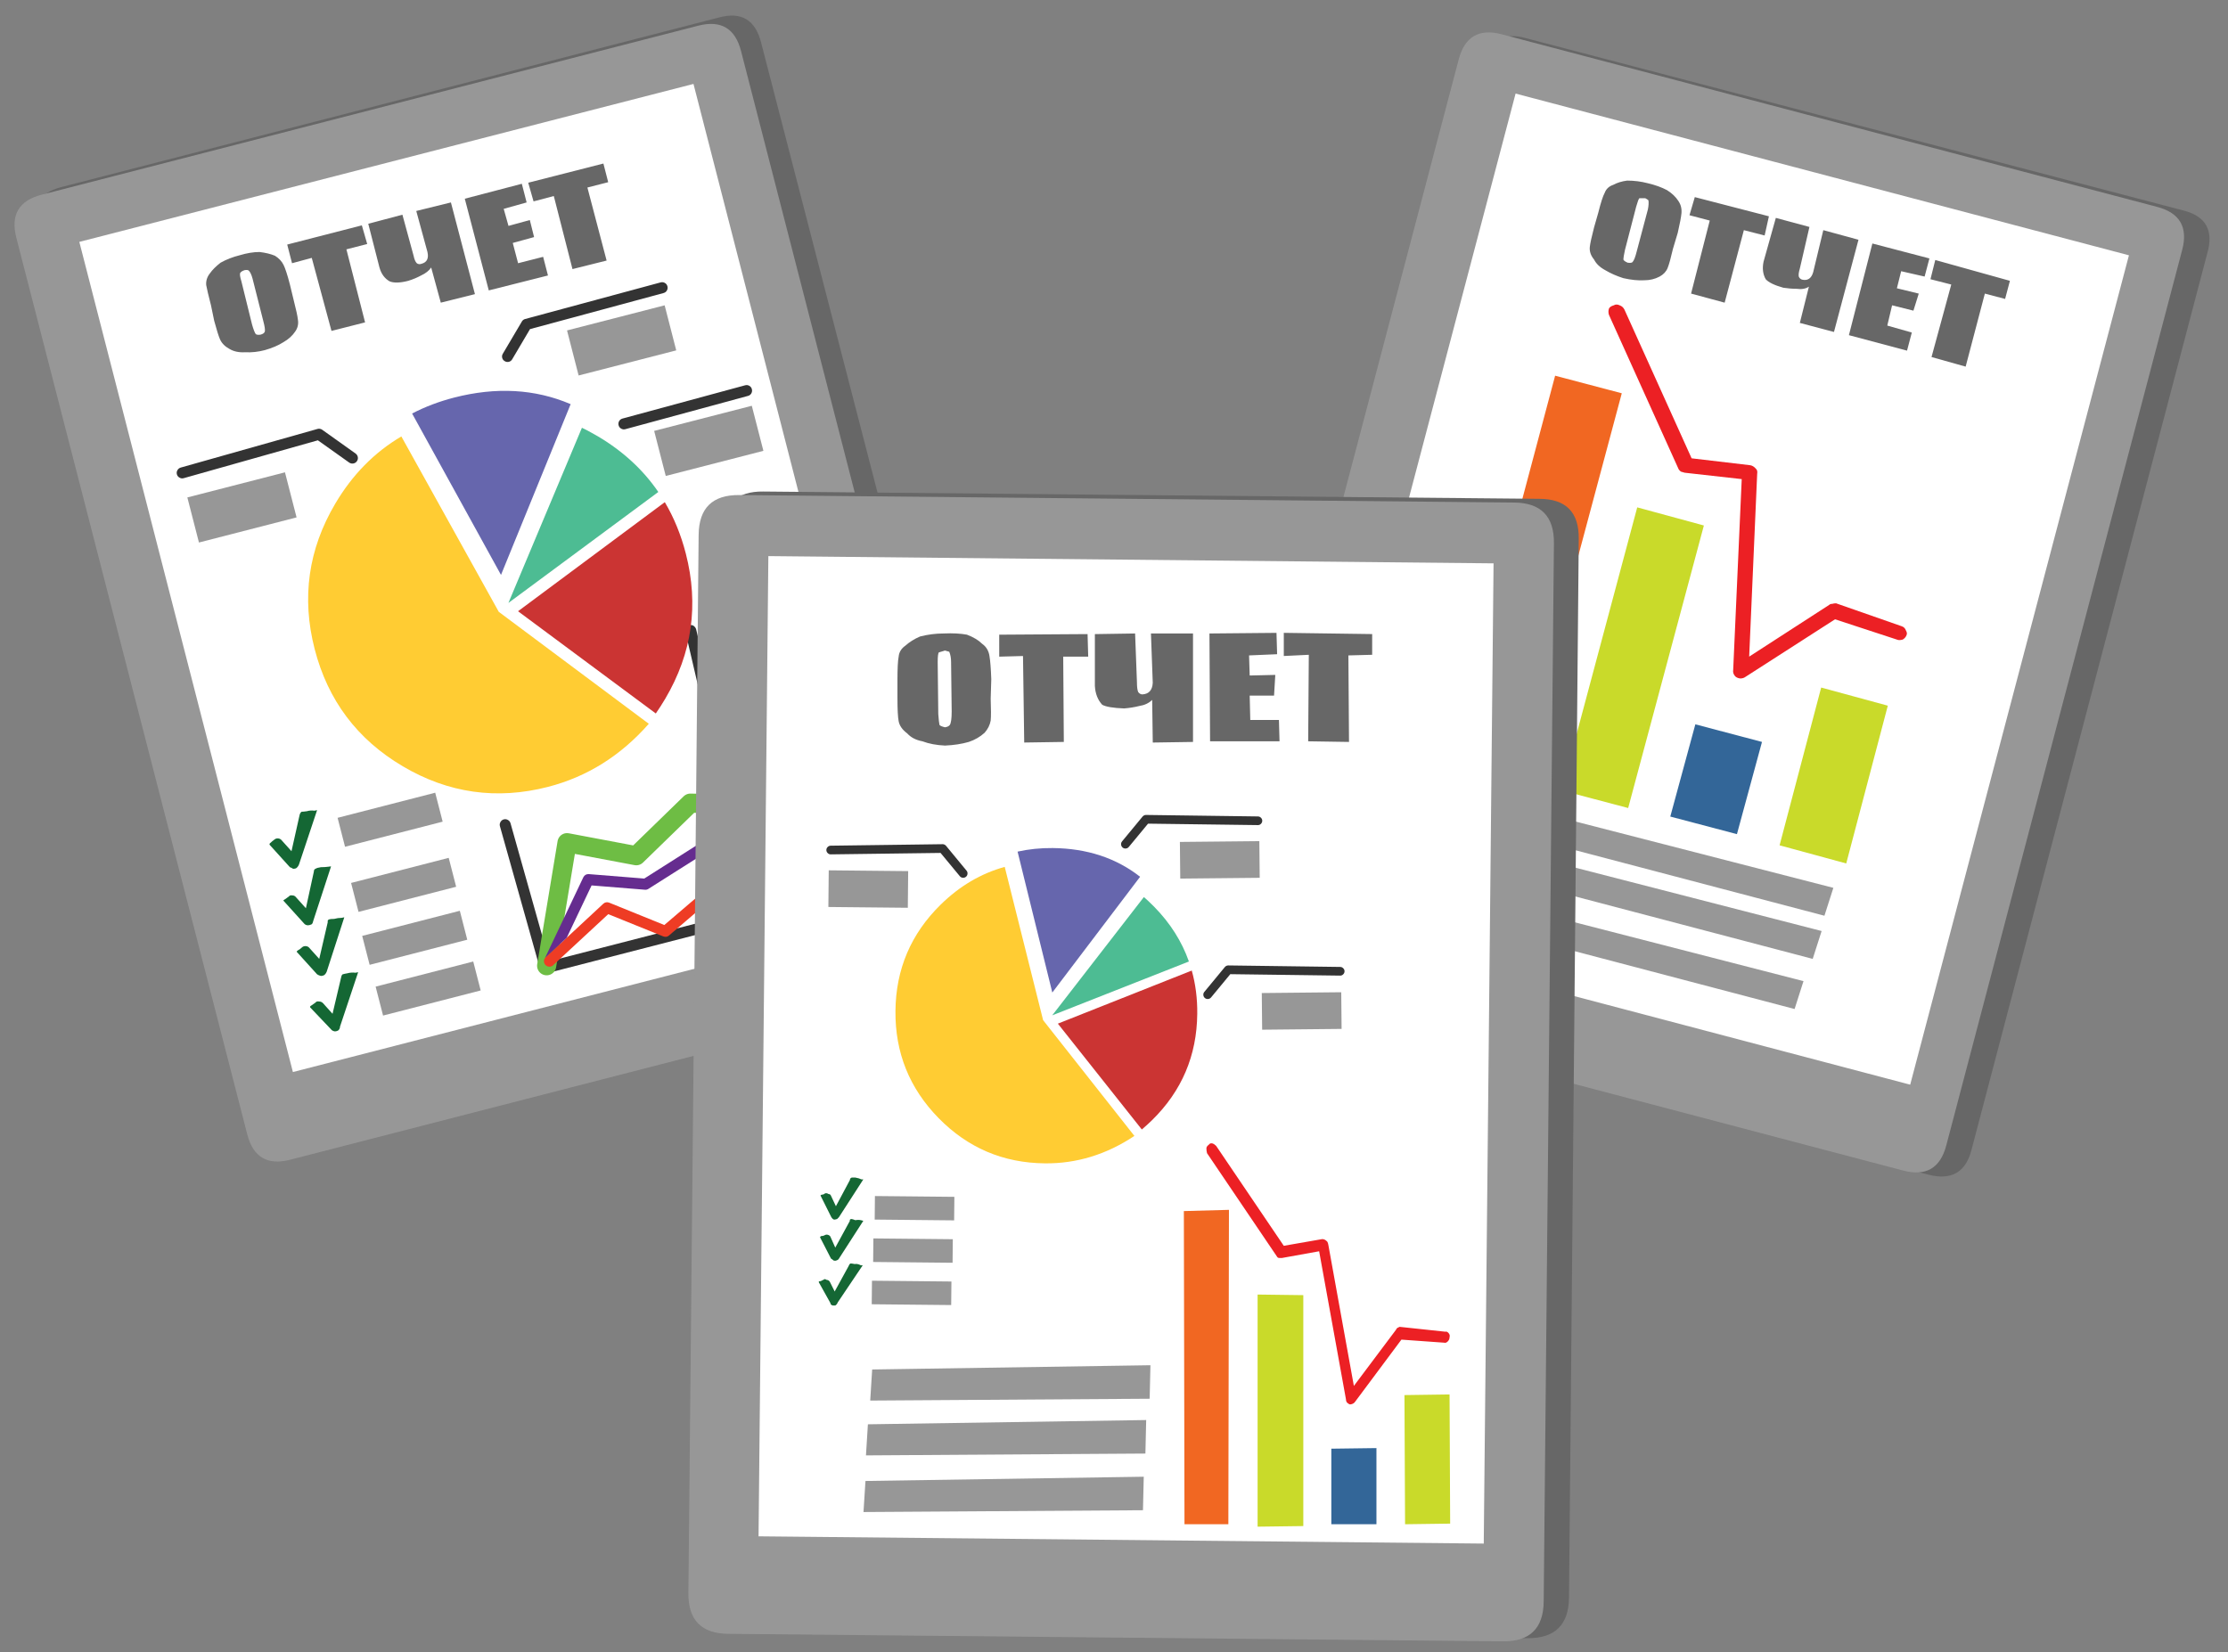 <?xml version="1.0" encoding="utf-8"?>
<!-- Generator: Adobe Illustrator 15.1.0, SVG Export Plug-In . SVG Version: 6.00 Build 0)  -->
<!DOCTYPE svg PUBLIC "-//W3C//DTD SVG 1.1//EN" "http://www.w3.org/Graphics/SVG/1.1/DTD/svg11.dtd">
<svg version="1.1" id="Layer_1" xmlns="http://www.w3.org/2000/svg" xmlns:xlink="http://www.w3.org/1999/xlink" x="0px" y="0px"
	 width="349.213px" height="259.034px" viewBox="0 0 349.213 259.034" enable-background="new 0 0 349.213 259.034"
	 xml:space="preserve">
<rect x="0" y="0" width="349.213" height="259.034" fill="#808080" stroke="none"/>
<g id="картинки">
	<g id="Layer_3">
		<g>
			<g>
				<path fill="#676767" d="M112.711,2.737c3.511-0.947,5.71,0.392,6.604,4.012l36.353,140.562c0.891,3.564-0.446,5.824-4.014,6.771
					l-103.04,26.657c-3.509,0.891-5.708-0.474-6.602-4.097L5.662,35.998c-0.894-3.565,0.444-5.794,4.01-6.687L112.711,2.737z"/>
				<path fill="#979797" d="M109.427,4.03c3.563-0.917,5.804,0.407,6.722,3.971l36.198,140.584c0.918,3.564-0.404,5.807-3.968,6.725
					L45.478,181.806c-3.563,0.917-5.805-0.406-6.722-3.973L2.556,37.248c-0.916-3.563,0.405-5.805,3.968-6.724L109.427,4.03z"/>
				
					<rect x="27.519" y="23.372" transform="matrix(-0.968 0.249 -0.249 -0.968 174.629 159.069)" fill="#FFFFFF" width="99.444" height="134.442"/>
				
					<rect x="53.322" y="126.187" transform="matrix(0.968 -0.249 0.249 0.968 -30.123 19.333)" fill="#979797" width="15.806" height="4.688"/>
				
					<rect x="55.429" y="136.412" transform="matrix(0.968 -0.249 0.249 0.968 -32.592 20.17)" fill="#979797" width="15.806" height="4.685"/>
				
					<rect x="57.176" y="144.712" transform="matrix(0.968 -0.249 0.249 0.968 -34.61 20.871)" fill="#979797" width="15.808" height="4.685"/>
				<path fill="#333333" d="M28.785,74.964c-0.224,0.063-0.438,0.034-0.645-0.087c-0.212-0.114-0.352-0.287-0.414-0.518
					c-0.063-0.226-0.035-0.439,0.084-0.646c0.115-0.209,0.289-0.347,0.517-0.414l21.443-6.057c0.118-0.035,0.241-0.041,0.364-0.021
					c0.131,0.022,0.254,0.069,0.363,0.145l5.235,3.731c0.191,0.139,0.31,0.324,0.352,0.56c0.041,0.237-0.009,0.451-0.146,0.647
					c-0.138,0.195-0.326,0.313-0.562,0.354c-0.235,0.038-0.451-0.011-0.646-0.146l-4.904-3.488L28.785,74.964z"/>
				<path fill="#333333" d="M103.55,44.27c0.232-0.063,0.453-0.032,0.66,0.084c0.205,0.119,0.339,0.293,0.401,0.521
					c0.063,0.231,0.035,0.45-0.081,0.659c-0.119,0.206-0.294,0.339-0.521,0.402l-20.937,5.657l-2.79,4.727
					c-0.119,0.206-0.291,0.34-0.52,0.4c-0.229,0.056-0.444,0.022-0.647-0.102c-0.208-0.117-0.342-0.291-0.402-0.52
					c-0.057-0.229-0.024-0.447,0.101-0.649l2.978-5.041c0.115-0.203,0.283-0.335,0.506-0.396L103.55,44.27z"/>
				<path fill="#333333" d="M109.12,98.684l2.127,8.955l14.188-3.565c0.22-0.074,0.434-0.043,0.649,0.102
					c0.19,0.129,0.316,0.305,0.371,0.525c0.06,0.224,0.032,0.438-0.071,0.645c-0.142,0.216-0.323,0.351-0.548,0.406l-15.079,3.795
					c-0.149,0.037-0.296,0.045-0.44,0.023c-0.153-0.061-0.273-0.146-0.363-0.263c-0.105-0.11-0.18-0.242-0.217-0.39l-2.295-9.831
					c-0.036-0.288,0.006-0.515,0.121-0.683c0.146-0.197,0.332-0.324,0.555-0.383c0.242-0.063,0.447-0.025,0.62,0.106
					C108.935,98.275,109.063,98.46,109.12,98.684z"/>
				<path fill="#333333" d="M117.447,60.481c0.208,0.119,0.339,0.294,0.398,0.521c0.065,0.231,0.036,0.452-0.08,0.66
					c-0.118,0.206-0.291,0.339-0.52,0.4L98.021,67.28c-0.231,0.063-0.451,0.035-0.659-0.082c-0.206-0.121-0.34-0.293-0.402-0.521
					c-0.062-0.232-0.036-0.45,0.082-0.659c0.119-0.207,0.293-0.34,0.521-0.402l19.224-5.215
					C117.017,60.336,117.239,60.363,117.447,60.481z"/>
				<path fill="#333333" d="M78.355,129.513c-0.062-0.226-0.031-0.44,0.088-0.646c0.113-0.209,0.286-0.351,0.515-0.416
					c0.227-0.061,0.44-0.031,0.646,0.086c0.21,0.118,0.348,0.288,0.414,0.519l6.091,21.634l46.33-11.927
					c0.228-0.062,0.443-0.024,0.647,0.099c0.206,0.118,0.341,0.292,0.401,0.521c0.057,0.229,0.023,0.443-0.102,0.649
					c-0.116,0.205-0.289,0.339-0.521,0.399l-47.149,12.143c-0.225,0.059-0.44,0.028-0.646-0.087
					c-0.204-0.122-0.338-0.295-0.402-0.521L78.355,129.513z"/>
				
					<rect x="59.287" y="152.666" transform="matrix(0.968 -0.249 0.249 0.968 -36.529 21.65)" fill="#979797" width="15.807" height="4.686"/>
				
					<rect x="30.073" y="75.908" transform="matrix(0.968 -0.249 0.249 0.968 -18.646 11.989)" fill="#979797" width="15.807" height="7.3"/>
				
					<rect x="89.592" y="49.695" transform="matrix(0.968 -0.249 0.249 0.968 -10.224 26.003)" fill="#979797" width="15.806" height="7.297"/>
				
					<rect x="103.263" y="65.437" transform="matrix(0.968 -0.249 0.249 0.968 -13.72 29.918)" fill="#979797" width="15.81" height="7.298"/>
				
					<rect x="110.826" y="110.435" transform="matrix(0.968 -0.249 0.249 0.968 -24.689 33.195)" fill="#979797" width="15.809" height="7.298"/>
				<path fill="#CB3433" d="M102.789,111.848L81.196,95.822L104.2,78.721c1.438,2.427,2.533,5.107,3.289,8.045
					c2.07,8.037,0.998,15.627-3.219,22.77C103.798,110.333,103.306,111.105,102.789,111.848z"/>
				<path fill="#FFCC33" d="M62.907,68.42l15.272,27.495l23.514,17.549c-4.414,5.019-9.68,8.313-15.797,9.89
					c-8.034,2.066-15.622,0.994-22.764-3.227c-7.141-4.216-11.748-10.345-13.815-18.383c-2.069-8.039-0.996-15.63,3.22-22.771
					C55.22,74.427,58.677,70.909,62.907,68.42z"/>
				<path fill="#4DBC93" d="M92.166,67.538c0.506,0.269,1.008,0.548,1.509,0.842c3.943,2.33,7.113,5.245,9.509,8.745L79.689,94.519
					l11.522-27.461C91.53,67.212,91.847,67.371,92.166,67.538z"/>
				<path fill="#6666AD" d="M71.163,62.331c6.604-1.701,12.698-1.358,18.28,1.025l-10.917,26.77L64.593,64.825
					C66.616,63.77,68.806,62.939,71.163,62.331z"/>
				
					<polyline fill="none" stroke="#6EBD44" stroke-width="3" stroke-linecap="round" stroke-linejoin="round" stroke-miterlimit="3" points="
					85.681,151.395 88.876,132.104 99.732,134.148 108.206,125.907 117.966,126.127 128.043,121.691 				"/>
				<path fill="#EE3C24" d="M113.761,136.771l0.581-0.507l-0.014,0.004l0.729-0.632l3.304-2.843c0.127-0.106,0.271-0.176,0.437-0.2
					l4.488-0.666l2-0.308l4.911-0.746c0.238-0.034,0.456,0.021,0.649,0.16c0.192,0.144,0.306,0.333,0.34,0.564
					c0.035,0.236-0.017,0.457-0.158,0.649c-0.145,0.191-0.331,0.306-0.566,0.339l-5.942,0.894l-1.999,0.307l-3.212,0.484
					l-3.269,2.816l-0.572,0.488l-0.015,0.003l-0.731,0.619l-9.868,8.465c-0.12,0.104-0.257,0.17-0.411,0.195
					c-0.161,0.021-0.32,0.006-0.475-0.055l-8.631-3.492l-8.626,7.994l-0.01,0.017c-0.03,0.032-0.062,0.063-0.097,0.084
					c-0.063,0.039-0.129,0.07-0.198,0.097c-0.099,0.03-0.205,0.043-0.317,0.037c-0.119-0.005-0.229-0.031-0.333-0.078
					c-0.085-0.042-0.161-0.092-0.229-0.147c-0.014-0.019-0.028-0.033-0.04-0.047c-0.079-0.084-0.14-0.185-0.183-0.299
					c-0.03-0.099-0.045-0.202-0.036-0.316c0.004-0.12,0.03-0.229,0.077-0.331l0.043-0.07c0.035-0.068,0.088-0.14,0.154-0.201
					l3.282-3.042l5.749-5.343c0.12-0.11,0.259-0.181,0.42-0.211c0.167-0.028,0.331-0.012,0.487,0.052l8.647,3.505L113.761,136.771z"
					/>
				<path fill="#652C8F" d="M122.521,133.786l1.999-0.307c-0.161,0.384-0.32,0.766-0.478,1.147
					c-2.283,5.515-3.773,8.292-4.473,8.335c-0.739,0.338-2.356-1.249-4.848-4.765l0.73-0.619l0.016-0.003l0.571-0.488
					c1.899,2.72,2.933,4.12,3.103,4.204c0.265-0.197,1.365-2.64,3.307-7.323C122.476,133.908,122.497,133.848,122.521,133.786z
					 M86.408,151.503c-0.219,0.077-0.438,0.063-0.65-0.041c0.104,0.048,0.213,0.073,0.333,0.078
					C86.202,151.546,86.31,151.533,86.408,151.503z M85.304,150.97c-0.075-0.22-0.063-0.437,0.041-0.648
					c-0.047,0.102-0.073,0.211-0.077,0.331C85.259,150.767,85.274,150.87,85.304,150.97z M123.287,131.927
					c0.761-1.86,1.497-3.714,2.208-5.556c0.081-0.218,0.229-0.374,0.44-0.471l2.973-1.359c0.219-0.1,0.439-0.105,0.663-0.022
					c0.226,0.081,0.385,0.229,0.483,0.439c0.101,0.217,0.107,0.438,0.022,0.664c-0.079,0.222-0.227,0.384-0.438,0.481l-2.654,1.218
					c-0.555,1.426-1.121,2.86-1.698,4.298L123.287,131.927z M85.388,150.25l6.041-12.719c0.079-0.165,0.192-0.292,0.349-0.388
					c0.157-0.087,0.321-0.126,0.505-0.113l8.696,0.698l10.153-6.444c0.19-0.124,0.399-0.163,0.623-0.113
					c0.228,0.051,0.406,0.17,0.54,0.365l2.763,4.1l-0.729,0.632l0.014-0.004l-0.58,0.507l-2.421-3.579l-9.711,6.151
					c-0.159,0.104-0.336,0.15-0.527,0.137l-8.38-0.676l-3.897,8.203l-3.282,3.042C85.476,150.111,85.423,150.182,85.388,150.25z"/>
				<g>
					<path fill="#146734" d="M49.284,127.087l0.417-0.083l-2.841,8.525c-0.058,0.164-0.168,0.332-0.336,0.499
						c-0.109,0.111-0.307,0.168-0.582,0.168c-0.168-0.112-0.335-0.193-0.504-0.25l-3.175-3.511c-0.056-0.113,0-0.225,0.168-0.336
						c0.166-0.165,0.334-0.307,0.5-0.417c0.168-0.166,0.361-0.251,0.586-0.251c0.277,0,0.5,0.111,0.668,0.336l1.504,1.672
						l1.255-5.602c0.054-0.277,0.165-0.474,0.332-0.586c0.17,0,0.446-0.024,0.838-0.082
						C48.449,127.061,48.836,127.03,49.284,127.087z"/>
				</g>
				<g>
					<path fill="#146734" d="M45.857,140.373c0.224,0,0.418,0.112,0.586,0.336l1.503,1.672l1.253-5.768
						c0-0.224,0.086-0.361,0.253-0.417c0.165-0.112,0.444-0.193,0.835-0.25c0.446,0,0.863-0.03,1.254-0.085
						c0.279-0.055,0.391-0.055,0.334,0l-2.757,8.441c-0.057,0.278-0.14,0.473-0.251,0.585c-0.224,0.109-0.418,0.167-0.584,0.167
						c-0.281,0-0.503-0.112-0.67-0.335l-3.176-3.511c-0.056-0.055,0.026-0.138,0.251-0.249c0.168-0.111,0.361-0.252,0.585-0.419
						C45.383,140.373,45.579,140.319,45.857,140.373z"/>
				</g>
				<g>
					<path fill="#146734" d="M46.525,149.233c-0.055-0.056,0-0.14,0.168-0.252c0.224-0.111,0.417-0.249,0.584-0.417
						c0.17-0.167,0.363-0.249,0.588-0.249c0.277,0,0.5,0.109,0.668,0.334l1.503,1.67l1.338-5.767c-0.055-0.167,0-0.307,0.167-0.416
						c0.166-0.058,0.445-0.085,0.835-0.085c0.392-0.11,0.779-0.165,1.17-0.165l0.419-0.086l-2.757,8.522
						c-0.058,0.168-0.169,0.337-0.336,0.502c-0.168,0.111-0.362,0.168-0.585,0.168c-0.223-0.057-0.418-0.139-0.585-0.252
						L46.525,149.233z"/>
				</g>
				<g>
					<path fill="#146734" d="M54.464,152.575c0.39-0.111,0.809-0.139,1.253-0.084l0.419-0.083l-2.841,8.524
						c0,0.22-0.085,0.417-0.251,0.583c-0.166,0.111-0.363,0.169-0.585,0.169c-0.28-0.058-0.475-0.169-0.586-0.335l-3.26-3.427
						c-0.056-0.111,0.028-0.224,0.252-0.335c0.167-0.11,0.362-0.251,0.585-0.418c0.11-0.166,0.307-0.222,0.584-0.166
						c0.224,0,0.418,0.084,0.586,0.252l1.502,1.671l1.34-5.683c0.057-0.28,0.139-0.448,0.251-0.504
						C53.88,152.688,54.131,152.631,54.464,152.575z"/>
				</g>
				<g>
					<path fill="#676767" d="M95.079,40.847l-5.35,1.336l-2.927-11.449l-3.174,0.835l-0.836-2.925l11.784-3.007l0.752,2.926
						l-3.261,0.835L95.079,40.847z M83.712,37.167l-3.342,0.919l0.835,3.178l3.927-1.002l0.756,2.924l-9.277,2.34L72.85,31.151
						l8.94-2.34l0.753,2.925l-3.594,1.005l0.751,2.672l3.343-0.92L83.712,37.167z M67.583,41.933
						c-0.332,0.499-0.861,0.918-1.587,1.253c-0.612,0.333-1.281,0.612-2.006,0.837c-1.281,0.333-2.257,0.358-2.925,0.081
						c-0.779-0.444-1.309-1.169-1.589-2.171l-1.755-6.854l5.351-1.422l1.754,6.438c0.112,0.556,0.28,0.945,0.501,1.17
						c0.222,0.166,0.475,0.193,0.752,0.083c0.837-0.225,1.143-0.835,0.92-1.84l-1.755-6.434l5.431-1.338l3.764,14.375l-5.35,1.337
						L67.583,41.933z M57.556,38.253l-3.26,0.836l2.926,11.449l-5.265,1.338l-3.092-11.449l-3.092,0.837l-0.754-2.927l11.698-3.009
						L57.556,38.253z M38.335,42.352c-0.334,0.108-0.559,0.25-0.669,0.417c-0.112,0.166-0.054,0.611,0.17,1.335l1.67,6.771
						c0.224,0.78,0.417,1.282,0.585,1.506c0.166,0.11,0.417,0.137,0.751,0.081c0.393-0.109,0.612-0.277,0.669-0.5
						c0.056-0.279-0.027-0.836-0.252-1.671l-1.672-6.604c-0.166-0.611-0.361-1.03-0.583-1.254
						C38.893,42.321,38.67,42.291,38.335,42.352z M32.32,44.689c-0.057-0.667,0.141-1.281,0.583-1.839
						c0.393-0.56,0.949-1.113,1.672-1.671c0.892-0.5,1.896-0.893,3.011-1.17c1.113-0.335,2.146-0.504,3.092-0.504
						c0.945,0.112,1.757,0.309,2.424,0.588c0.611,0.39,1.06,0.862,1.337,1.421c0.277,0.554,0.612,1.587,1.002,3.091l0.586,2.423
						c0.391,1.505,0.61,2.536,0.668,3.094c0.11,0.667-0.026,1.282-0.418,1.839c-0.443,0.668-1.06,1.225-1.838,1.671
						c-0.78,0.5-1.755,0.92-2.925,1.255c-1.06,0.276-2.091,0.389-3.094,0.333c-0.945,0.056-1.755-0.111-2.423-0.501
						c-0.725-0.391-1.226-0.893-1.504-1.505c-0.223-0.502-0.529-1.477-0.92-2.924l-0.502-2.426
						C32.682,46.36,32.431,45.302,32.32,44.689z"/>
				</g>
			</g>
			<g>
				<path fill="#676767" d="M342.19,32.989c3.567,0.891,4.821,3.148,3.761,6.77l-36.936,140.479
					c-0.891,3.509-3.121,4.819-6.686,3.927l-102.958-26.992c-3.456-0.946-4.709-3.23-3.763-6.853L232.549,9.84
					c0.946-3.564,3.175-4.846,6.686-3.843L342.19,32.989z"/>
				<path fill="#979797" d="M338.106,32.432c3.555,0.937,4.864,3.186,3.927,6.743L305.054,179.57
					c-0.938,3.561-3.186,4.872-6.741,3.936l-102.727-27.058c-3.554-0.937-4.866-3.184-3.927-6.744L228.638,9.309
					c0.938-3.559,3.186-4.871,6.74-3.935L338.106,32.432z"/>
				
					<rect x="218.736" y="25.205" transform="matrix(-0.967 -0.255 0.255 -0.967 504.491 250.19)" fill="#FFFFFF" width="99.417" height="134.454"/>
				<polygon fill="#979797" points="229.765,124.367 287.358,139.183 285.958,143.555 228.326,128.396 				"/>
				<g>
					<path fill="#676767" d="M305.838,44.605l-3.26-0.834l0.753-3.011l11.699,3.262l-0.752,2.84l-3.175-0.837l-3.011,11.449
						l-5.349-1.503L305.838,44.605z M299.907,48.699l-3.344-0.836l-0.752,3.176l3.844,1.088l-0.751,2.841l-9.109-2.425l3.678-14.371
						l8.94,2.34l-0.751,2.842l-3.679-0.838l-0.668,2.675l3.427,0.835L299.907,48.699z M291.295,37.585l-3.842,14.456l-5.349-1.419
						l1.421-5.685c-0.5,0.337-1.144,0.448-1.923,0.337c-0.667,0-1.364-0.059-2.09-0.167c-1.392-0.393-2.311-0.836-2.757-1.337
						c-0.445-0.782-0.559-1.703-0.335-2.76l1.922-6.852l5.266,1.42l-1.504,6.52c-0.168,0.556-0.224,0.975-0.168,1.254
						c0.113,0.275,0.308,0.444,0.585,0.5c0.835,0.169,1.394-0.225,1.672-1.17l1.589-6.602L291.295,37.585z M273.33,36.082
						l-3.009,11.365l-5.265-1.423l2.927-11.447l-3.177-0.836l0.834-2.841l11.617,3.008l-0.67,3.008L273.33,36.082z M263.052,31.486
						c0.39,0.556,0.558,1.196,0.5,1.921c-0.057,0.613-0.25,1.646-0.584,3.094l-0.752,2.506c-0.334,1.449-0.612,2.451-0.836,3.008
						c-0.224,0.56-0.642,1.005-1.253,1.34c-0.725,0.388-1.534,0.583-2.424,0.583c-0.946,0.056-2.033-0.056-3.261-0.332
						c-1.057-0.336-2.006-0.754-2.841-1.253c-0.835-0.447-1.42-1.005-1.754-1.672c-0.503-0.614-0.727-1.254-0.669-1.924
						c0.055-0.558,0.276-1.589,0.669-3.092l0.669-2.341c0.389-1.561,0.724-2.591,1.001-3.092c0.225-0.612,0.67-1.03,1.337-1.253
						c0.613-0.336,1.339-0.559,2.175-0.669c1.112,0,2.201,0.14,3.258,0.417c1.17,0.278,2.173,0.64,3.011,1.087
						C262.076,30.314,262.662,30.873,263.052,31.486z M256.451,32.404l-1.756,6.771c-0.167,0.779-0.251,1.281-0.251,1.506
						c0.057,0.167,0.281,0.332,0.67,0.5c0.39,0.055,0.64,0.027,0.752-0.083c0.223-0.225,0.445-0.779,0.668-1.671l1.755-6.604
						c0.112-0.558,0.141-1.031,0.085-1.42c-0.113-0.112-0.278-0.222-0.504-0.333c-0.39,0-0.694,0-0.918,0
						C256.839,31.181,256.673,31.624,256.451,32.404z"/>
				</g>
				<g>
					<path fill="#EC2024" d="M253.86,47.863c0.335,0.113,0.584,0.337,0.752,0.669l10.529,23.316l9.193,1.085
						c0.333,0.056,0.64,0.252,0.918,0.586c0.166,0.168,0.225,0.418,0.166,0.753l-1.254,28.664l12.537-8.107
						c0.111-0.111,0.278-0.168,0.503-0.168c0.164-0.056,0.358-0.082,0.582-0.082l10.279,3.593c0.334,0.111,0.559,0.335,0.668,0.668
						c0.169,0.279,0.197,0.529,0.085,0.755c-0.111,0.276-0.306,0.5-0.585,0.668c-0.391,0.109-0.697,0.109-0.92,0l-9.692-3.177
						l-14.041,9.025c-0.223,0.169-0.501,0.25-0.836,0.25c-0.39-0.056-0.669-0.194-0.835-0.418c-0.224-0.277-0.307-0.584-0.252-0.917
						l1.339-29.918l-8.942-1.002c-0.223-0.061-0.418-0.113-0.584-0.169c-0.225-0.168-0.361-0.334-0.418-0.501l-10.863-24.068
						c-0.111-0.334-0.111-0.669,0-1.002c0.109-0.225,0.363-0.39,0.752-0.503C253.218,47.697,253.526,47.697,253.86,47.863z"/>
					<polygon fill="#F16722" points="254.195,61.653 238.149,121.654 227.785,118.896 243.748,58.896 					"/>
					<path fill="#C9DA2A" d="M285.448,107.783l10.444,2.842l-6.516,24.735l-10.447-2.843L285.448,107.783z M256.617,79.537
						l10.446,2.841l-11.866,44.291l-10.446-2.758L256.617,79.537z"/>
					<polygon fill="#336698" points="276.171,116.308 272.245,130.764 261.798,128.009 265.726,113.549 					"/>
				</g>
				<polygon fill="#979797" points="227.927,131.135 285.518,145.952 284.121,150.321 226.49,135.164 				"/>
				<polygon fill="#979797" points="225.085,138.991 282.677,153.807 281.28,158.18 223.648,143.021 				"/>
			</g>
			<g>
				<g>
					<path fill="#676767" d="M241.242,78.198c4.203,0,6.271,2.104,6.209,6.305l-1.528,166.001c-0.063,4.206-2.198,6.307-6.397,6.307
						l-121.592-1.147c-4.201-0.063-6.271-2.195-6.209-6.398l1.529-166.003c0.064-4.201,2.197-6.271,6.398-6.209L241.242,78.198z"/>
					<path fill="#979797" d="M237.314,78.78c4.205,0.04,6.288,2.164,6.246,6.372l-1.604,165.902
						c-0.041,4.207-2.166,6.289-6.369,6.25l-121.443-1.175c-4.203-0.041-6.285-2.164-6.245-6.371l1.604-165.903
						c0.042-4.208,2.164-6.29,6.369-6.249L237.314,78.78z"/>
					
						<rect x="119.621" y="87.805" transform="matrix(-1 -0.01 0.01 -1 351.304 330.98)" fill="#FFFFFF" width="113.667" height="153.665"/>
				</g>
				
					<rect x="137.133" y="187.533" transform="matrix(1 0.01 -0.01 1 1.878 -1.407)" fill="#979797" width="12.452" height="3.691"/>
				
					<rect x="136.859" y="194.2" transform="matrix(1 0.01 -0.01 1 1.976 -1.427)" fill="#979797" width="12.449" height="3.692"/>
				<path fill="#333333" d="M130.208,133.936c-0.185,0.001-0.34-0.063-0.473-0.197c-0.138-0.133-0.208-0.289-0.211-0.478
					c0-0.185,0.063-0.342,0.194-0.474c0.133-0.137,0.293-0.209,0.479-0.212l17.547-0.234c0.097-0.003,0.188,0.017,0.282,0.061
					c0.094,0.041,0.177,0.104,0.247,0.182l3.22,3.904c0.121,0.147,0.172,0.313,0.152,0.5c-0.015,0.188-0.096,0.343-0.24,0.461
					c-0.146,0.119-0.311,0.172-0.498,0.155c-0.188-0.016-0.344-0.1-0.463-0.244l-3.022-3.651L130.208,133.936z"/>
				
					<rect x="136.718" y="200.773" transform="matrix(1 0.01 -0.01 1 1.961 -1.369)" fill="#979797" width="12.453" height="3.692"/>
				
					<rect x="129.898" y="136.455" transform="matrix(1 0.01 -0.01 1 1.361 -1.317)" fill="#979797" width="12.452" height="5.747"/>
				<path fill="#CB3433" d="M178.966,177.063l-13.158-16.591l20.986-8.322c0.603,2.14,0.887,4.402,0.861,6.789
					c-0.063,6.54-2.425,12.097-7.089,16.67C180.045,176.118,179.511,176.604,178.966,177.063z"/>
				<path fill="#FFCC33" d="M157.48,135.896l6.016,24.03l14.309,18.146c-4.38,2.918-9.057,4.351-14.031,4.301
					c-6.534-0.063-12.086-2.429-16.659-7.094c-4.571-4.663-6.827-10.264-6.762-16.802c0.063-6.536,2.425-12.092,7.09-16.665
					C150.411,138.897,153.757,136.927,157.48,135.896z"/>
				<path fill="#4DBC93" d="M179.918,141.188c0.332,0.305,0.655,0.624,0.979,0.951c2.524,2.573,4.341,5.438,5.45,8.591
					l-21.422,8.439l14.366-18.542C179.5,140.812,179.712,140.997,179.918,141.188z"/>
				<path fill="#6666AD" d="M165.001,132.945c5.372,0.054,9.939,1.555,13.695,4.504l-13.759,18.146l-5.444-22.091
					C161.251,133.114,163.087,132.927,165.001,132.945z"/>
				<g>
					<path fill="#146734" d="M135.031,184.889h0.284l-3.818,5.919c-0.129,0.131-0.222,0.224-0.286,0.288
						c-0.19,0.063-0.353,0.098-0.478,0.098c-0.193-0.065-0.351-0.225-0.479-0.477l-1.622-3.251c-0.064-0.065,0-0.129,0.19-0.189
						c0.191,0,0.348-0.063,0.478-0.191c0.19-0.063,0.38-0.031,0.571,0.098c0.191,0,0.318,0.095,0.383,0.284l0.766,1.625l2.193-4.107
						c0-0.191,0.099-0.318,0.288-0.384c0.127,0,0.319,0,0.575,0C134.455,184.664,134.775,184.761,135.031,184.889z"/>
				</g>
				<g>
					<path fill="#146734" d="M133.212,191.381c-0.063-0.126,0-0.224,0.193-0.285c0.127,0,0.349,0.063,0.67,0.189
						c0.316-0.063,0.604-0.063,0.857,0l0.381,0.096l-3.818,5.924c-0.063,0.126-0.193,0.223-0.384,0.288
						c-0.126,0.063-0.288,0.063-0.476,0c-0.129-0.129-0.255-0.226-0.384-0.288l-1.72-3.344c0-0.063,0.063-0.127,0.192-0.191
						c0.188,0,0.349-0.03,0.475-0.097c0.192-0.128,0.384-0.155,0.577-0.093c0.189,0.063,0.316,0.158,0.381,0.287l0.763,1.717
						L133.212,191.381z"/>
				</g>
				<g>
					<path fill="#146734" d="M129.584,200.647c0.193,0,0.35,0.096,0.479,0.287l0.762,1.527l2.2-4.014
						c0.063-0.189,0.159-0.314,0.286-0.38c0.127,0,0.353,0.03,0.669,0.094c0.252-0.063,0.572,0,0.954,0.193h0.286l-3.918,5.823
						c-0.063,0.191-0.189,0.353-0.381,0.479c-0.127,0-0.254,0-0.383,0c-0.255-0.063-0.38-0.189-0.38-0.38l-1.813-3.249
						c-0.065-0.126,0.03-0.191,0.286-0.191c0.126-0.064,0.317-0.157,0.569-0.284C129.267,200.487,129.394,200.522,129.584,200.647z"
						/>
				</g>
				<g>
					<path fill="#676767" d="M144.198,99.783c1.212-0.315,2.451-0.477,3.729-0.477c1.397-0.064,2.605,0,3.627,0.188
						c1.021,0.386,1.814,0.861,2.387,1.433c0.637,0.448,1.021,1.086,1.147,1.911c0.128,0.766,0.222,1.975,0.283,3.631l-0.093,3.056
						c0.063,1.656,0.063,2.802,0,3.44c-0.126,0.699-0.447,1.334-0.955,1.908c-0.7,0.638-1.528,1.115-2.482,1.436
						c-1.084,0.314-2.326,0.508-3.726,0.57c-1.34-0.063-2.516-0.283-3.532-0.669c-1.021-0.189-1.816-0.605-2.389-1.239
						c-0.766-0.573-1.212-1.212-1.34-1.91c-0.127-0.637-0.19-1.85-0.19-3.63v-2.771c0-1.848,0.063-3.09,0.19-3.723
						c0.063-0.704,0.415-1.276,1.052-1.72C142.542,100.645,143.306,100.167,144.198,99.783z M148.784,102.172
						c-0.188-0.063-0.416-0.127-0.668-0.19c-0.385,0.128-0.7,0.222-0.955,0.288c-0.128,0.128-0.188,0.637-0.188,1.525l0.091,8.119
						c0.063,0.893,0.129,1.466,0.19,1.72c0.068,0.127,0.35,0.254,0.862,0.382c0.381-0.063,0.638-0.189,0.764-0.382
						c0.192-0.315,0.285-1.021,0.285-2.101l-0.093-7.738C149.072,103.158,148.972,102.619,148.784,102.172z M156.616,99.496
						l13.848-0.092l0.1,3.534h-3.917l0.095,13.371l-6.207,0.094l-0.19-13.563l-3.727,0.1L156.616,99.496L156.616,99.496z
						 M211.345,102.746l0.096,13.563l-6.399-0.099l0.099-13.562l-3.92,0.188v-3.629l13.851,0.193v3.246L211.345,102.746z
						 M199.692,109.048h-3.818l0.093,3.82h4.491l0.093,3.344h-10.886l-0.097-16.904l10.507-0.097l0.099,3.346l-4.397,0.189
						l0.099,3.15l4.012-0.094L199.692,109.048z M186.99,99.308v17.003l-6.307,0.094l-0.093-6.687
						c-0.512,0.51-1.181,0.826-2.008,0.955c-0.766,0.191-1.559,0.319-2.388,0.384c-1.721-0.063-2.865-0.257-3.436-0.575
						c-0.703-0.765-1.084-1.749-1.15-2.959v-8.117l6.306-0.098l0.288,7.642c0,0.702,0.063,1.208,0.189,1.529
						c0.189,0.254,0.415,0.379,0.667,0.379c1.02-0.063,1.56-0.664,1.623-1.813l-0.283-7.737H186.99L186.99,99.308z"/>
				</g>
				<g>
					<path fill="#EC2024" d="M190.043,179.252c0.191,0.064,0.384,0.191,0.575,0.383l10.6,15.663l6.021-1.05
						c0.256,0,0.476,0.096,0.668,0.287c0.128,0.063,0.223,0.252,0.286,0.57l4.01,22.16l6.592-8.788
						c0.063-0.126,0.126-0.222,0.192-0.286c0.126-0.063,0.253-0.126,0.381-0.19l7.162,0.764c0.193-0.063,0.383,0.034,0.577,0.289
						c0.127,0.189,0.155,0.38,0.095,0.571c0,0.255-0.095,0.478-0.289,0.671c-0.188,0.188-0.383,0.251-0.57,0.188l-6.688-0.478
						l-7.258,9.74c-0.127,0.19-0.318,0.32-0.573,0.383c-0.192,0.063-0.351,0.032-0.479-0.094c-0.255-0.129-0.381-0.353-0.381-0.669
						l-4.203-23.211l-5.826,1.052c-0.126,0-0.258,0-0.386,0c-0.188,0-0.315-0.064-0.378-0.191l-10.983-16.237
						c-0.064-0.254-0.099-0.508-0.099-0.763c0-0.193,0.128-0.383,0.385-0.573C189.602,179.252,189.79,179.19,190.043,179.252z"/>
					<polygon fill="#336698" points="215.741,227.011 215.741,238.948 208.67,238.948 208.67,227.104 					"/>
					<path fill="#C9DA2A" d="M220.133,218.7l7.068-0.099l0.095,20.25l-7.068,0.097L220.133,218.7z M197.115,202.94l7.164,0.094
						v36.201l-7.164,0.094V202.94z"/>
					<polygon fill="#F16722" points="192.624,189.662 192.531,238.948 185.654,238.948 185.556,189.854 					"/>
				</g>
				<polygon fill="#979797" points="136.702,214.688 180.317,214.02 180.196,219.272 136.396,219.56 				"/>
				<polygon fill="#979797" points="136.034,223.281 179.651,222.613 179.529,227.867 135.73,228.155 				"/>
				<polygon fill="#979797" points="135.652,232.165 179.27,231.499 179.147,236.751 135.343,237.035 				"/>
				<path fill="#333333" d="M210.054,152.942c0.185,0.002,0.344-0.064,0.473-0.196c0.137-0.133,0.209-0.29,0.213-0.478
					c0.001-0.188-0.067-0.344-0.198-0.473c-0.131-0.14-0.288-0.21-0.479-0.214l-17.544-0.234c-0.102-0.002-0.193,0.021-0.283,0.06
					c-0.098,0.042-0.18,0.104-0.246,0.182l-3.225,3.906c-0.12,0.146-0.174,0.313-0.152,0.5c0.02,0.188,0.096,0.341,0.242,0.459
					c0.146,0.123,0.313,0.174,0.5,0.156c0.187-0.017,0.339-0.101,0.463-0.242l3.018-3.652L210.054,152.942z"/>
				
					<rect x="197.876" y="155.529" transform="matrix(-1 0.01 -0.01 -1 409.712 314.847)" fill="#979797" width="12.454" height="5.748"/>
				<path fill="#333333" d="M197.159,129.347c0.182,0.007,0.343-0.062,0.474-0.194c0.136-0.132,0.206-0.291,0.209-0.476
					c0.006-0.187-0.063-0.343-0.197-0.476c-0.129-0.138-0.287-0.206-0.477-0.211l-17.544-0.235
					c-0.101-0.005-0.194,0.019-0.284,0.062c-0.097,0.04-0.178,0.104-0.247,0.183l-3.223,3.901c-0.12,0.149-0.171,0.315-0.153,0.501
					c0.02,0.188,0.1,0.343,0.243,0.463s0.313,0.171,0.499,0.152c0.188-0.017,0.341-0.098,0.463-0.242l3.021-3.654L197.159,129.347z"
					/>
				
					<rect x="185.02" y="131.862" transform="matrix(-1 0.01 -0.01 -1 383.783 267.621)" fill="#979797" width="12.453" height="5.748"/>
			</g>
		</g>
	</g>
</g>
</svg>
